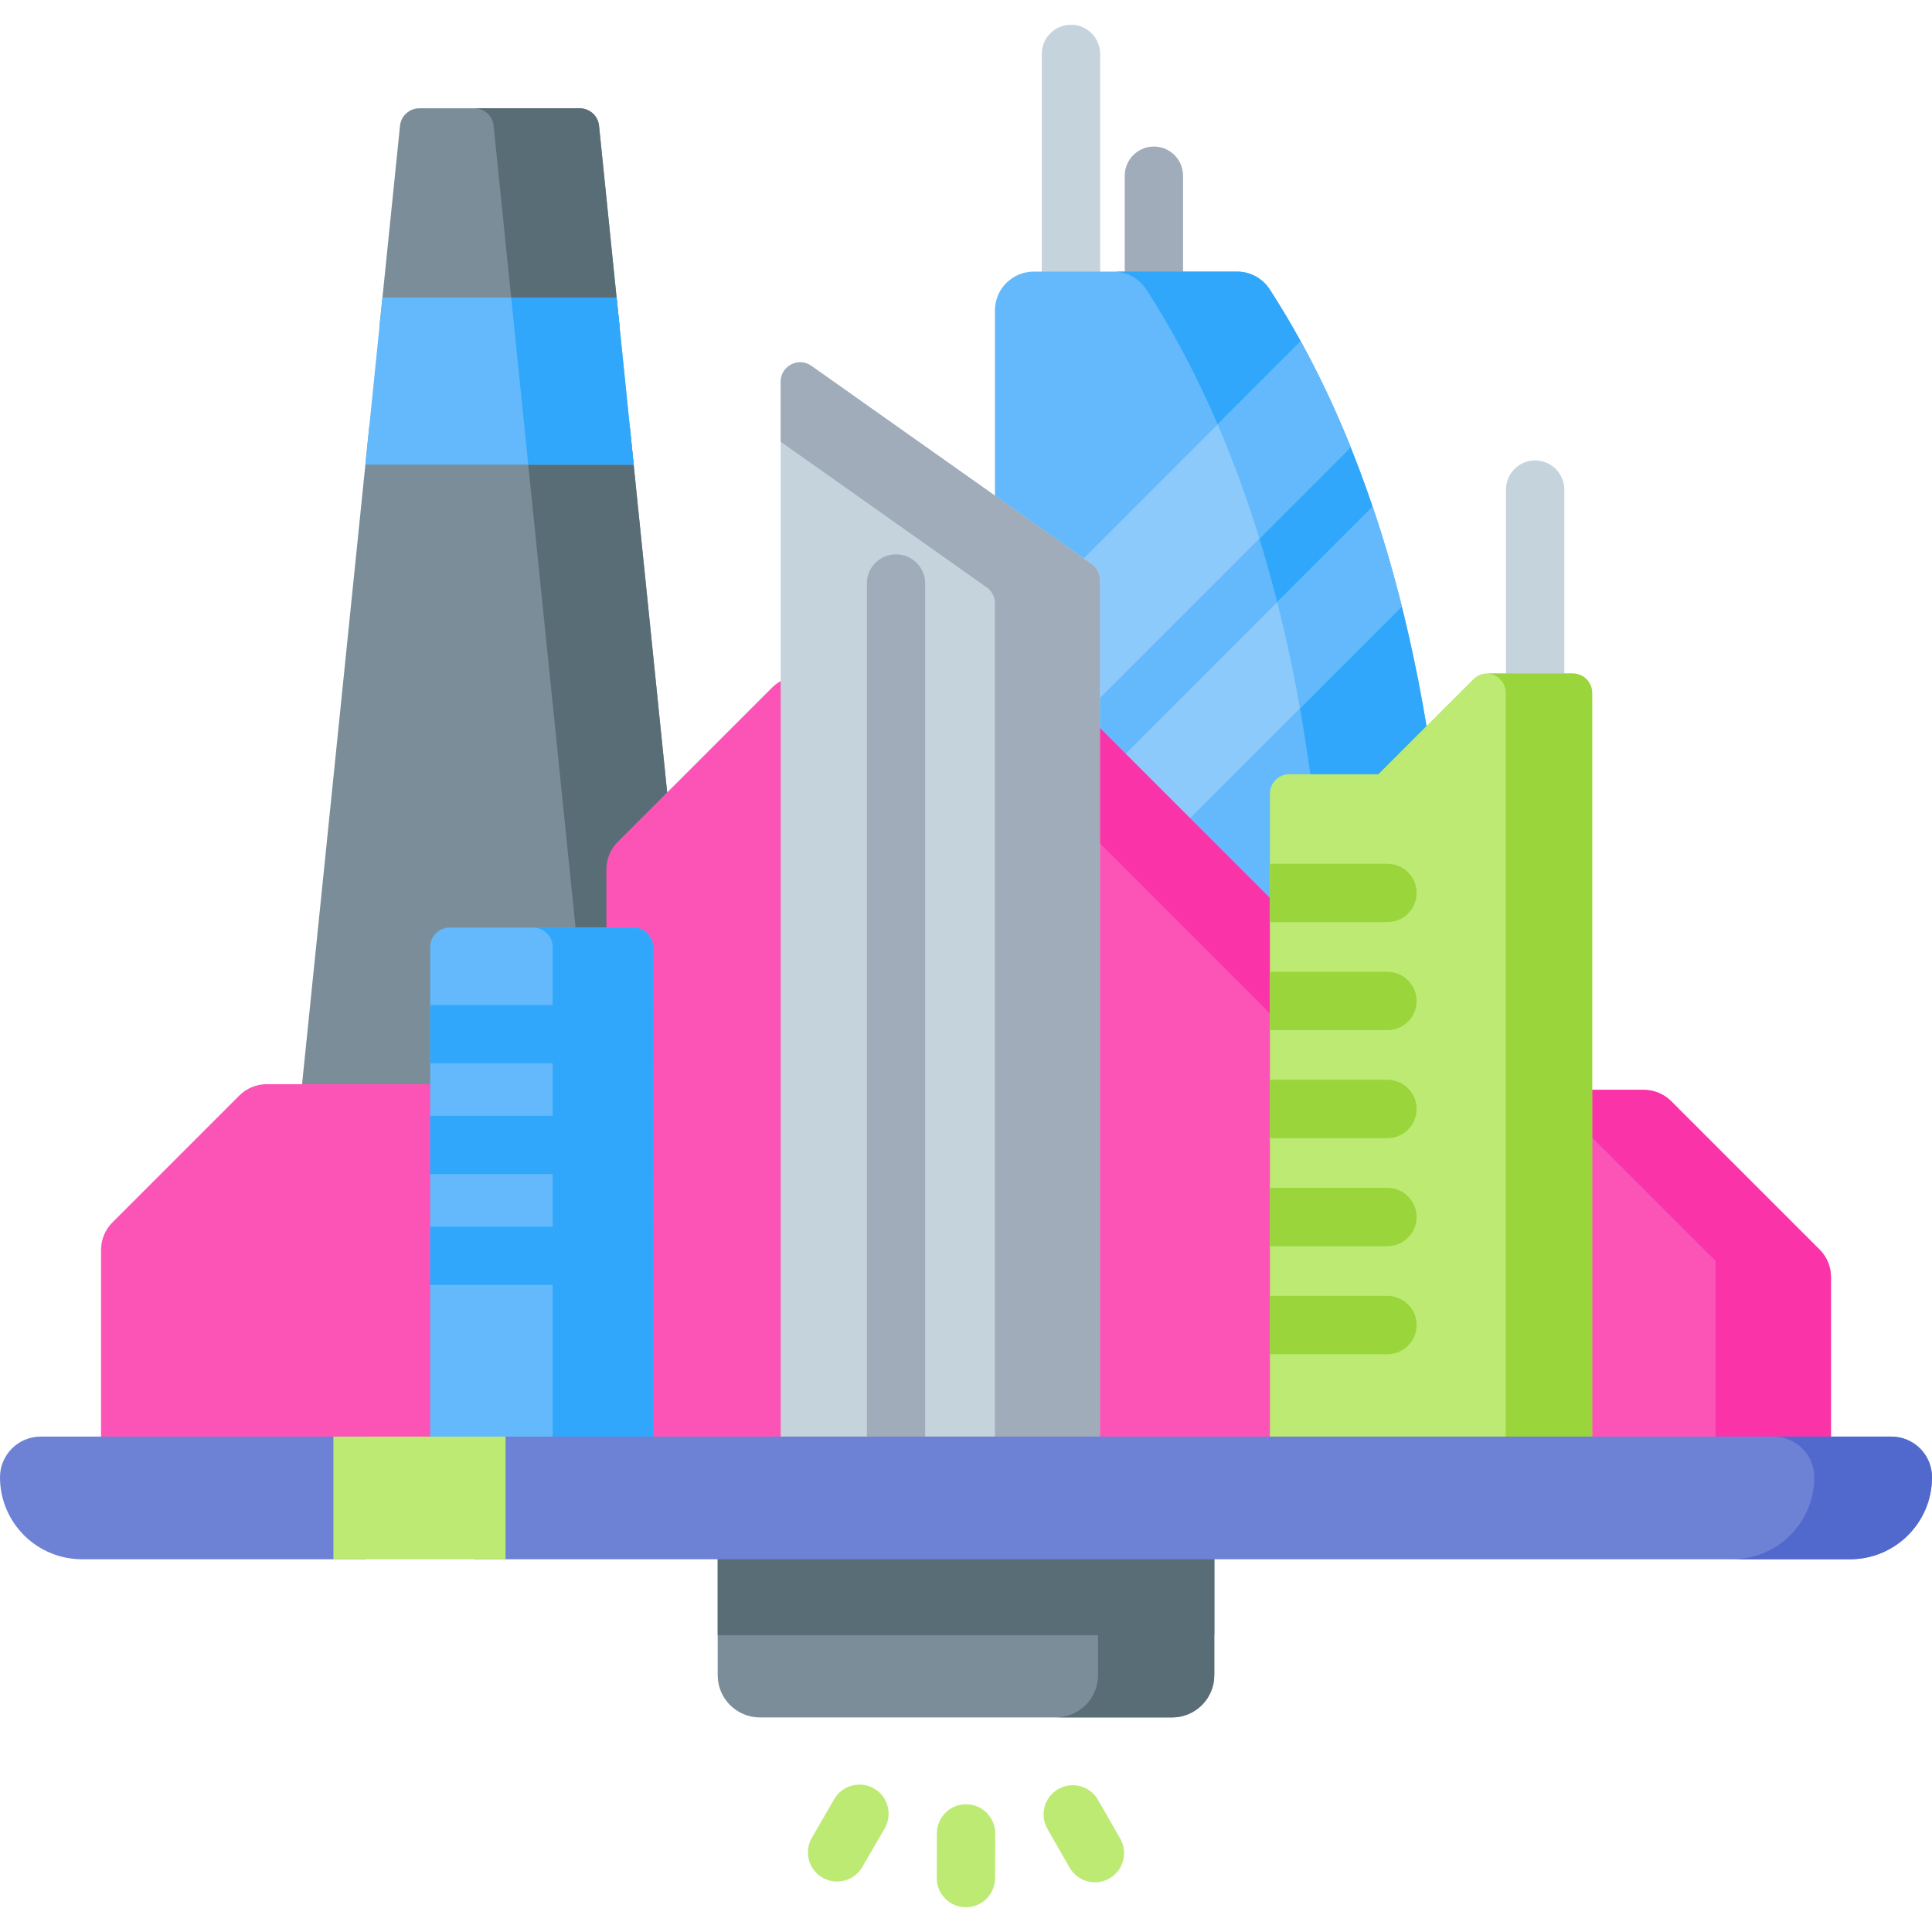 <svg id="Capa_1" enable-background="new 0 0 512 512" height="512" viewBox="0 0 512 512" width="512" xmlns="http://www.w3.org/2000/svg"><path d="m164.231 86.968h-63.706l5.481-53.641c.268-2.627 2.483-4.626 5.12-4.626h42.505c2.637 0 4.852 1.999 5.12 4.626z" fill="#7a8d98"/><path d="m189.038 329.699h-113.32l22.129-216.523h69.063z" fill="#7a8d98"/><path d="m164.231 86.968h-27.938l-5.481-53.641c-.268-2.627-2.472-4.626-5.12-4.626h27.938c2.637 0 4.852 1.999 5.12 4.626z" fill="#596d76"/><path d="m189.038 329.699h-27.938l-22.129-216.523h27.939z" fill="#596d76"/><path d="m167.93 123.144h-71.103l4.522-44.298h62.058z" fill="#64b9fc"/><path d="m167.93 123.144h-27.939l-4.522-44.298h27.938z" fill="#31a7fb"/><path d="m283.815 83.825c-4.268 0-7.726-3.459-7.726-7.726v-61.811c0-4.267 3.459-7.726 7.726-7.726s7.726 3.459 7.726 7.726v61.811c0 4.267-3.459 7.726-7.726 7.726z" fill="#c5d3dd"/><path d="m305.792 83.825c-4.268 0-7.726-3.459-7.726-7.726v-29.532c0-4.267 3.459-7.726 7.726-7.726s7.726 3.459 7.726 7.726v29.532c0 4.267-3.459 7.726-7.726 7.726z" fill="#a0acb9"/><path d="m327.827 71.978h-53.859c-5.69 0-10.302 4.612-10.302 10.302v264.24h117.03s23.884-164.538-44.203-269.827c-1.901-2.939-5.165-4.715-8.666-4.715z" fill="#64b9fc"/><path d="m380.693 346.522h-32.729s23.89-164.54-44.205-269.825c-1.895-2.946-5.161-4.718-8.664-4.718h32.729c3.503 0 6.768 1.772 8.674 4.718 68.085 105.285 44.195 269.825 44.195 269.825z" fill="#31a7fb"/><path d="m357.947 118.519-94.282 94.282v-41.29l81.044-81.044c4.986 9.055 9.374 18.45 13.238 28.052z" fill="#8dcafc"/><path d="m371.493 160.704-107.829 107.84v-34.14l100.103-100.103c2.957 8.715 5.512 17.544 7.726 26.403z" fill="#8dcafc"/><path d="m357.947 118.522-24.199 24.199c-3.152-10.24-6.81-20.367-11.054-30.236l22.015-22.015c4.986 9.056 9.374 18.451 13.238 28.052z" fill="#64b9fc"/><path d="m371.493 160.708-27.001 27.001c-1.648-9.344-3.636-18.749-6.016-28.114l25.291-25.291c2.957 8.716 5.512 17.545 7.726 26.404z" fill="#64b9fc"/><path d="m29.792 323.958 33.627-33.627c1.932-1.932 4.552-3.017 7.284-3.017h89.994v-56.921c0-2.732 1.085-5.353 3.017-7.284l40.892-40.892c1.932-1.932 4.552-3.017 7.284-3.017h61.588c2.732 0 5.353 1.085 7.284 3.017l106.608 106.608h48.237c2.732 0 5.353 1.085 7.284 3.017l39.311 39.311c1.932 1.932 3.017 4.552 3.017 7.284v51.174h-458.445v-58.368c0-2.733 1.086-5.353 3.018-7.285z" fill="#fb54b6"/><path d="m485.226 338.434v51.176h-30.576v-55.444l-45.338-45.338h26.299c2.732 0 5.352 1.085 7.284 3.017l39.313 39.304c1.932 1.931 3.018 4.552 3.018 7.285z" fill="#fb33a8"/><path d="m387.369 288.827h-30.566l-109.621-109.632h26.298c2.732 0 5.353 1.086 7.285 3.018z" fill="#fb33a8"/><path d="m406.831 188.173c-4.268 0-7.726-3.459-7.726-7.726v-50.698c0-4.267 3.459-7.726 7.726-7.726s7.726 3.459 7.726 7.726v50.698c0 4.266-3.458 7.726-7.726 7.726z" fill="#c5d3dd"/><path d="m336.539 389.61v-179.278c0-2.845 2.306-5.151 5.151-5.151h23.591l25.196-25.196c.966-.966 2.276-1.509 3.642-1.509h22.671c2.845 0 5.151 2.306 5.151 5.151v205.979z" fill="#bcea73"/><g fill="#99d53b"><path d="m421.941 183.632v205.974h-22.901v-205.974c0-2.812-2.256-5.099-5.058-5.141.041-.01.093-.01.134-.01h22.674c2.843 0 5.151 2.307 5.151 5.151z"/><path d="m375.408 236.643c0 4.265-3.461 7.726-7.726 7.726h-31.142v-15.453h31.142c4.265.001 7.726 3.452 7.726 7.727z"/><path d="m375.408 265.272c0 4.265-3.461 7.726-7.726 7.726h-31.142v-15.453h31.142c4.265 0 7.726 3.451 7.726 7.727z"/><path d="m375.408 293.89c0 4.275-3.461 7.726-7.726 7.726h-31.142v-15.453h31.142c4.265.001 7.726 3.462 7.726 7.727z"/><path d="m375.408 322.519c0 4.275-3.461 7.726-7.726 7.726h-31.142v-15.453h31.142c4.265.001 7.726 3.462 7.726 7.727z"/><path d="m375.408 351.148c0 4.265-3.461 7.726-7.726 7.726h-31.142v-15.453h31.142c4.265 0 7.726 3.462 7.726 7.727z"/></g><path d="m291.482 389.606h-84.587v-288.448c0-4.178 4.713-6.618 8.124-4.206l74.285 52.519c1.366.965 2.177 2.534 2.177 4.206v235.929z" fill="#c5d3dd"/><path d="m237.457 389.18c-4.268 0-7.726-3.459-7.726-7.726v-226.826c0-4.267 3.459-7.726 7.726-7.726s7.726 3.459 7.726 7.726v226.825c0 4.267-3.459 7.727-7.726 7.727z" fill="#a0acb9"/><path d="m291.479 153.679v235.932h-27.815v-229.751c0-1.669-.814-3.245-2.174-4.203l-54.6-38.601v-15.896c0-4.182 4.718-6.624 8.128-4.203l74.286 52.519c1.361.958 2.175 2.534 2.175 4.203z" fill="#a0acb9"/><path d="m173.06 389.606h-59.064v-138.636c0-2.845 2.306-5.151 5.151-5.151h48.762c2.845 0 5.151 2.306 5.151 5.151z" fill="#64b9fc"/><path d="m173.06 250.969v138.642h-26.599v-138.642c0-2.843-2.308-5.151-5.151-5.151h26.599c2.844 0 5.151 2.308 5.151 5.151z" fill="#31a7fb"/><path d="m321.797 410.443v33.507c0 6.176-5.001 11.188-11.188 11.188h-109.224c-6.176 0-11.188-5.012-11.188-11.188v-33.507z" fill="#7a8d98"/><path d="m190.197 410.443h131.6v22.912h-131.6z" fill="#596d76"/><path d="m321.797 410.443v33.507c0 6.176-5.001 11.188-11.188 11.188h-30.811c6.187 0 11.188-5.012 11.188-11.188v-33.507z" fill="#596d76"/><path d="m255.979 505.438c-.007 0-.014 0-.022 0-4.268-.013-7.716-3.481-7.704-7.749l.034-11.838c.012-4.26 3.47-7.704 7.726-7.704h.022c4.268.013 7.716 3.481 7.704 7.749l-.034 11.838c-.012 4.259-3.47 7.704-7.726 7.704z" fill="#bcea73"/><path d="m290.17 498.827c-2.68 0-5.286-1.397-6.713-3.89l-5.876-10.269c-2.119-3.704-.835-8.424 2.868-10.543 3.705-2.119 8.424-.836 10.544 2.868l5.876 10.269c2.119 3.704.835 8.424-2.869 10.543-1.21.692-2.528 1.022-3.83 1.022z" fill="#bcea73"/><path d="m221.826 498.628c-1.316 0-2.65-.337-3.869-1.044-3.691-2.141-4.949-6.869-2.807-10.56l5.937-10.235c2.141-3.691 6.872-4.947 10.559-2.807 3.691 2.141 4.948 6.869 2.807 10.56l-5.937 10.235c-1.433 2.471-4.025 3.851-6.69 3.851z" fill="#bcea73"/><path d="m10.776 380.714h86.051v32.502h-75.1c-12.002 0-21.727-9.725-21.727-21.727 0-5.944 4.821-10.775 10.776-10.775z" fill="#6d81d5"/><path d="m512 391.489c0 12.001-9.735 21.726-21.727 21.726h-364.581v-32.502h375.522c2.977 0 5.676 1.205 7.623 3.163 1.958 1.947 3.163 4.647 3.163 7.613z" fill="#6d81d5"/><path d="m512 391.491c0 12.003-9.733 21.725-21.725 21.725h-31.198c11.992 0 21.725-9.722 21.725-21.725 0-2.976-1.206-5.67-3.161-7.626-1.944-1.944-4.649-3.15-7.626-3.15h31.198c2.976 0 5.67 1.206 7.626 3.15 1.955 1.956 3.161 4.65 3.161 7.626z" fill="#5169cd"/><path d="m88.35 380.715h45.623v32.504h-45.623z" fill="#bcea73"/><path d="m114 266.343h59.06v15.453h-59.06z" fill="#31a7fb"/><path d="m114 295.703h59.06v15.453h-59.06z" fill="#31a7fb"/><path d="m114 325.063h59.06v15.453h-59.06z" fill="#31a7fb"/></svg>